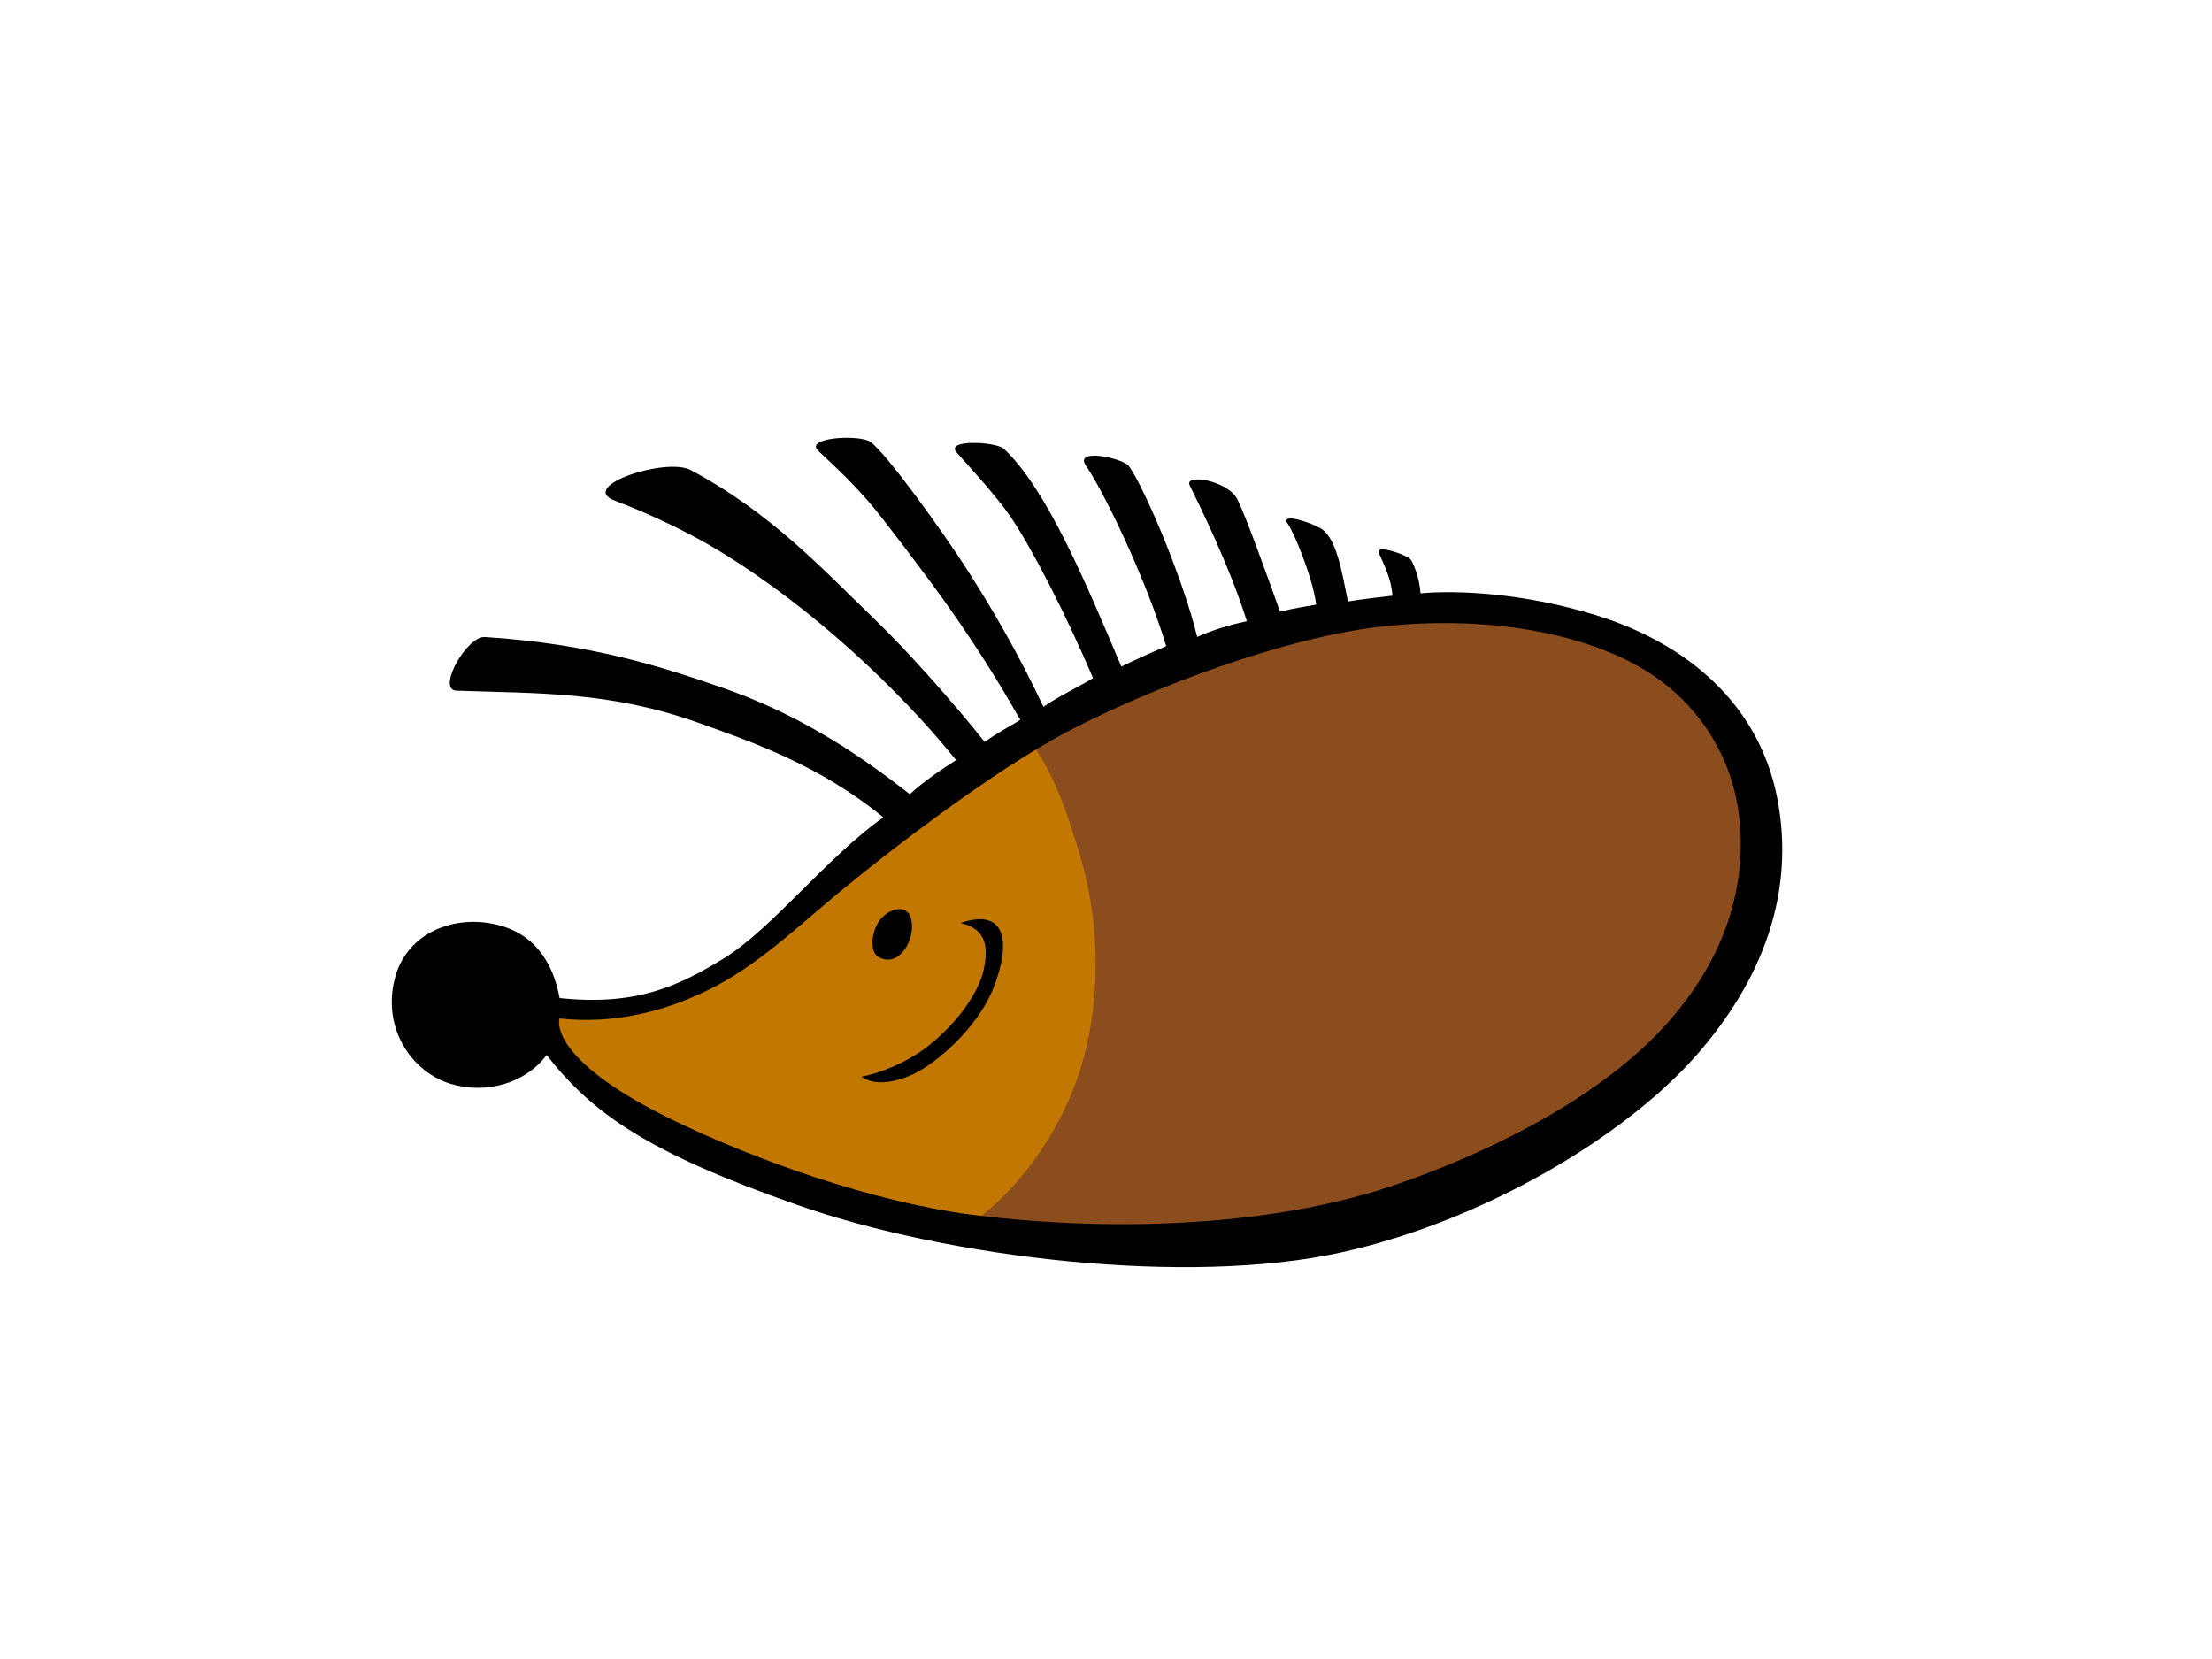 <?xml version="1.0" encoding="utf-8"?>
<!-- Generator: Adobe Illustrator 17.0.0, SVG Export Plug-In . SVG Version: 6.00 Build 0)  -->
<!DOCTYPE svg PUBLIC "-//W3C//DTD SVG 1.1//EN" "http://www.w3.org/Graphics/SVG/1.1/DTD/svg11.dtd">
<svg version="1.1" id="Layer_1" xmlns="http://www.w3.org/2000/svg" xmlns:xlink="http://www.w3.org/1999/xlink" x="0px" y="0px"
	 width="800px" height="600px" viewBox="0 0 800 600" enable-background="new 0 0 800 600" xml:space="preserve">
<g>
	<path fill-rule="evenodd" clip-rule="evenodd" fill="#C27700" d="M354.748,446.186c18.547-10.72,28.492-27.594,36.431-47.176
		c10.194-25.154,13.099-61.069,5.377-87.086c-4.135-13.943-11.529-35.603-21.178-47.689c-13.714,8.436-32.681,21.739-40.282,27.591
		c-23.736,18.282-71.094,58.571-88.006,66.873c-16.913,8.308-42.745,7.658-48.364,6.075c-6.365-1.791-0.462,11.764,10.955,23.274
		c11.427,11.507,46.746,34.615,87.108,44.886C310.531,436.431,337.791,443.519,354.748,446.186z"/>
	<path fill-rule="evenodd" clip-rule="evenodd" fill="#8B4C1E" d="M348.593,444.418c17.878,2.545,32.876,4.772,79.233,5.24
		c46.364,0.475,105.295-13.287,158.014-56.405c27.384-22.395,52.149-52.193,51.305-88.956c-0.841-36.756-26.415-57.803-42.911-66.51
		c-34.325-18.097-103.269-31.554-159.96-0.653c-23.94,13.048-46.635,20.525-62.4,30.012c9.697,12.469,14.896,29.27,19.123,43.662
		c7.661,26.144,7.247,58.316-3.061,83.757C380.118,413.861,366.366,432.615,348.593,444.418z"/>
	<path fill-rule="evenodd" clip-rule="evenodd" d="M405.552,241.091c4.122-2.096,12.023-5.565,16.218-7.429
		c-7.397-24.679-22.968-56.603-28.938-65.083c-4.804-6.83,13.345-2.877,15.428-0.048c5.256,7.142,19.486,40.247,24.724,61.827
		c5.489-2.52,12.102-4.425,17.945-5.712c-6.155-19.891-18.05-43.844-20.653-49.072c-2.185-4.39,13.609-1.892,17.151,4.88
		c3.03,5.804,10.685,27.314,15.514,40.757c4.858-1.211,9.547-1.921,13.077-2.555c-1.223-9.662-7.948-25.979-10.331-29.311
		c-2.389-3.329,5.304-1.644,11.503,1.481c6.199,3.119,8.117,16.123,10.315,26.699c4.679-0.781,11.656-1.599,16.071-2.09
		c-0.239-5.932-3.441-12.026-4.947-15.613c-1.287-3.058,10.503,0.816,11.675,2.67c0.934,1.478,3.106,6.559,3.45,12.074
		c13.988-1.239,37.957,0.083,63.149,7.83c33.532,10.315,59.275,32.455,65.863,66.277c6.585,33.829-5.008,65.911-30.219,94.069
		c-25.218,28.152-75.14,58.52-126.996,70.107c-55.835,12.468-142.624,2.054-196.98-16.996
		c-54.353-19.047-74.238-33.092-90.883-54.296c-7.531,10.213-21.892,14.335-34.736,10.417
		c-13.921-4.243-24.717-19.779-20.226-37.868c3.959-15.947,20.009-23.061,35.491-20.018c14.692,2.89,21.691,13.52,24.179,26.874
		c26.969,2.806,42.085-3.74,59.326-14.313c17.518-10.748,37.339-36.657,57.756-51.034c-22.921-18.773-47.17-27.199-67.182-34.319
		c-31.675-11.258-57.405-10.475-87.235-11.513c-7.235-0.252,3.724-19.828,10.318-19.404c39.104,2.504,64.885,11.124,85.018,18.037
		c26.428,9.066,47.568,22.261,68.666,38.83c4.377-4.208,12.259-9.57,16.725-12.351c-20.834-25.819-52.009-54.917-84.193-74.757
		c-17.371-10.71-35.058-17.486-39.183-19.041c-13.819-5.227,18.493-15.836,27.387-11.099c29.286,15.59,47.998,36.157,66.472,53.894
		c11.975,11.497,29.419,31.264,39.865,44.449c4.275-3.205,9.308-5.728,12.863-7.98c-17.081-30.2-32.863-50.773-49.333-72.158
		c-9.936-12.899-18.923-20.468-23.822-25.265c-4.903-4.791,15.259-5.887,18.996-3.116c6.014,4.45,26.125,32.436,35.134,46.51
		c9.009,14.081,18.496,30.334,27.384,49.276c6.314-4.256,13.119-7.334,17.958-10.388c-9.78-22.943-21.946-46.774-29.951-58.507
		c-4.836-7.098-15.027-18.216-19.379-23.08c-4.355-4.864,14.348-3.922,17.129-1.293C378.73,177.089,392.966,211.347,405.552,241.091
		z M500.255,226.536c-35.46,3.797-83.84,22.252-113.224,37.546c-29.209,15.195-71.393,48.071-91.501,65.347
		c-9.703,8.337-20.022,17.206-30.222,23.516c-15.74,9.726-38.234,18.19-62.958,15.371c-1.214,4.836,3.23,18.582,41.722,37.11
		c28.881,13.902,70.673,29.066,106.935,33.834c38.546,5.075,101.348,6.773,152.344-10.331
		c29.977-10.064,72.811-29.544,98.487-57.609c23.714-25.915,29.738-53.016,27.186-75.678c-2.552-22.663-15.61-43.643-38.336-55.691
		C568.402,228.135,535.715,222.739,500.255,226.536z"/>
	<path fill-rule="evenodd" clip-rule="evenodd" d="M318.862,331.987c3.628-3.845,9.191-4.664,10.557,0.041
		c2.186,7.537-4.536,18.595-11.885,13.934C314.271,343.892,315.23,335.826,318.862,331.987z"/>
	<path fill-rule="evenodd" clip-rule="evenodd" d="M311.576,389.408c5.977-1.086,16.002-4.864,23.434-10.595
		c11.306-8.707,18.977-19.952,20.751-28.072c2.119-9.675-0.06-15.074-8.407-16.919c18.075-6.129,17.652,9.445,11.79,23.841
		c-5.855,14.396-20.56,26.864-28.706,30.741C322.293,392.282,315.265,392.218,311.576,389.408z"/>
</g>
</svg>
